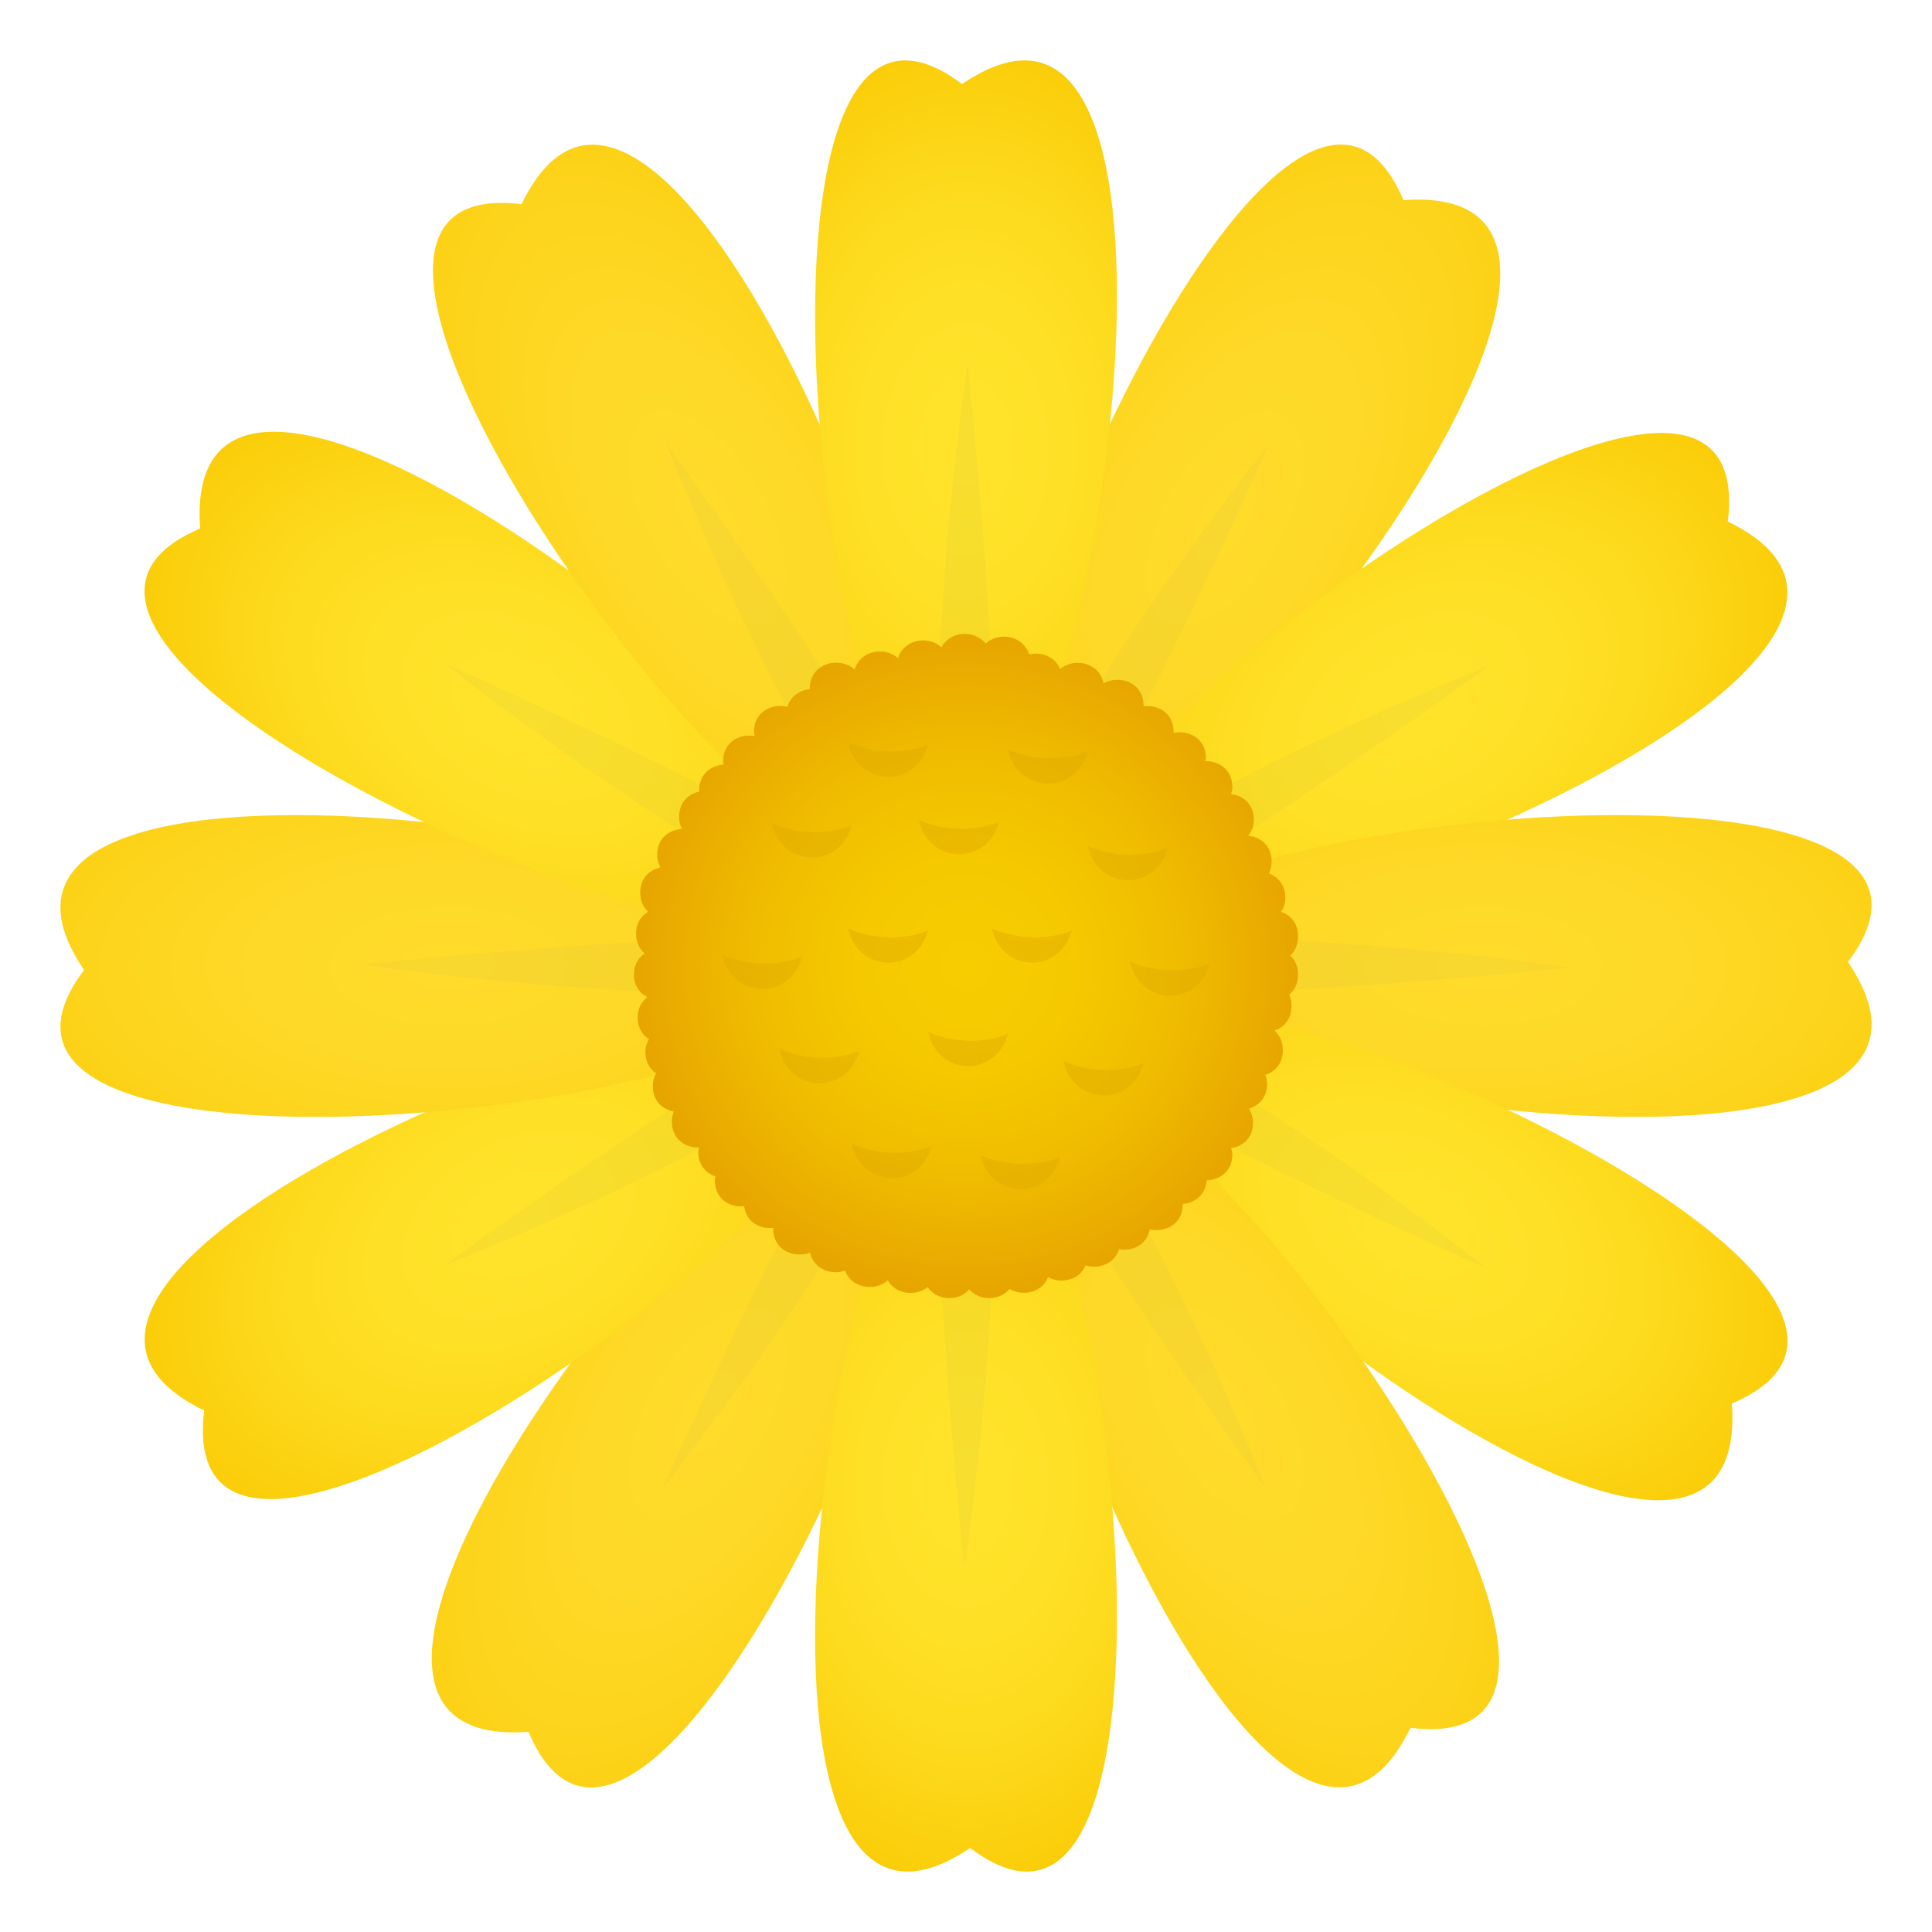 <?xml version="1.0" encoding="utf-8"?>
<!-- Generator: Adobe Illustrator 15.0.0, SVG Export Plug-In . SVG Version: 6.00 Build 0)  -->
<!DOCTYPE svg PUBLIC "-//W3C//DTD SVG 1.1//EN" "http://www.w3.org/Graphics/SVG/1.1/DTD/svg11.dtd">
<svg version="1.1" id="Layer_1" xmlns:x="http://ns.adobe.com/Extensibility/1.0/" xmlns:i="http://ns.adobe.com/AdobeIllustrator/10.0/" xmlns:graph="http://ns.adobe.com/Graphs/1.0/"
	 xmlns="http://www.w3.org/2000/svg" xmlns:xlink="http://www.w3.org/1999/xlink" xmlns:a="http://ns.adobe.com/AdobeSVGViewerExtensions/3.0/"
	 x="0px" y="0px" width="64px" height="64px" viewBox="0 0 64 64" enable-background="new 0 0 64 64" xml:space="preserve">
<radialGradient id="SVGID_1_" cx="93.812" cy="1083.42" r="9.758" gradientTransform="matrix(-0.866 -0.5 1 -1.732 -978.747 1970.231)" gradientUnits="userSpaceOnUse">
	<stop  offset="0" style="stop-color:#FFDB2B"/>
	<stop  offset="0.322" style="stop-color:#FED927"/>
	<stop  offset="0.622" style="stop-color:#FDD41C"/>
	<stop  offset="0.913" style="stop-color:#FACB09"/>
	<stop  offset="1" style="stop-color:#F9C802"/>
	<a:midPointStop  offset="0" style="stop-color:#FFDB2B"/>
	<a:midPointStop  offset="0.721" style="stop-color:#FFDB2B"/>
	<a:midPointStop  offset="1" style="stop-color:#F9C802"/>
</radialGradient>
<path fill="url(#SVGID_1_)" d="M29.976,35.769c4.109,2.372-8.54,30.854-12.469,21.601C6.768,58.152,26.15,33.56,29.976,35.769z"/>
<radialGradient id="SVGID_2_" cx="-214.311" cy="114.179" r="9.758" gradientTransform="matrix(0.866 0.5 -1 1.732 340.342 -73.444)" gradientUnits="userSpaceOnUse">
	<stop  offset="0" style="stop-color:#FFDB2B"/>
	<stop  offset="0.322" style="stop-color:#FED927"/>
	<stop  offset="0.622" style="stop-color:#FDD41C"/>
	<stop  offset="0.913" style="stop-color:#FACB09"/>
	<stop  offset="1" style="stop-color:#F9C802"/>
	<a:midPointStop  offset="0" style="stop-color:#FFDB2B"/>
	<a:midPointStop  offset="0.721" style="stop-color:#FFDB2B"/>
	<a:midPointStop  offset="1" style="stop-color:#F9C802"/>
</radialGradient>
<path fill="url(#SVGID_2_)" d="M34.024,28.231c-4.109-2.372,8.539-30.854,12.469-21.601C57.233,5.848,37.85,30.44,34.024,28.231z"/>
<radialGradient id="SVGID_3_" cx="333.282" cy="926.207" r="9.758" gradientTransform="matrix(-0.5 -0.866 1.299 -0.75 -1019.344 1023.846)" gradientUnits="userSpaceOnUse">
	<stop  offset="0" style="stop-color:#FFE32B"/>
	<stop  offset="0.322" style="stop-color:#FEE127"/>
	<stop  offset="0.622" style="stop-color:#FDD91C"/>
	<stop  offset="0.913" style="stop-color:#FACD09"/>
	<stop  offset="1" style="stop-color:#F9C802"/>
	<a:midPointStop  offset="0" style="stop-color:#FFE32B"/>
	<a:midPointStop  offset="0.721" style="stop-color:#FFE32B"/>
	<a:midPointStop  offset="1" style="stop-color:#F9C802"/>
</radialGradient>
<path fill="url(#SVGID_3_)" d="M28.362,34.252C30.735,38.36,5.54,56.702,6.764,46.724C-2.929,42.032,26.154,30.426,28.362,34.252z"
	/>
<radialGradient id="SVGID_4_" cx="-454.225" cy="271.802" r="9.758" gradientTransform="matrix(0.5 0.866 -1.299 0.75 627.025 212.937)" gradientUnits="userSpaceOnUse">
	<stop  offset="0" style="stop-color:#FFE32B"/>
	<stop  offset="0.322" style="stop-color:#FEE127"/>
	<stop  offset="0.622" style="stop-color:#FDD91C"/>
	<stop  offset="0.913" style="stop-color:#FACD09"/>
	<stop  offset="1" style="stop-color:#F9C802"/>
	<a:midPointStop  offset="0" style="stop-color:#FFE32B"/>
	<a:midPointStop  offset="0.721" style="stop-color:#FFE32B"/>
	<a:midPointStop  offset="1" style="stop-color:#F9C802"/>
</radialGradient>
<path fill="url(#SVGID_4_)" d="M35.638,29.748C33.265,25.64,58.46,7.298,57.236,17.276C66.929,21.968,37.846,33.574,35.638,29.748z"
	/>
<radialGradient id="SVGID_5_" cx="462.082" cy="669.721" r="9.758" gradientTransform="matrix(0 -1 2 0 -1324.58 494.082)" gradientUnits="userSpaceOnUse">
	<stop  offset="0" style="stop-color:#FFDB2B"/>
	<stop  offset="0.322" style="stop-color:#FED927"/>
	<stop  offset="0.622" style="stop-color:#FDD41C"/>
	<stop  offset="0.913" style="stop-color:#FACB09"/>
	<stop  offset="1" style="stop-color:#F9C802"/>
	<a:midPointStop  offset="0" style="stop-color:#FFDB2B"/>
	<a:midPointStop  offset="0.721" style="stop-color:#FFDB2B"/>
	<a:midPointStop  offset="1" style="stop-color:#F9C802"/>
</radialGradient>
<path fill="url(#SVGID_5_)" d="M27.724,32.132c0.002,4.744-30.99,8.031-24.94,0.001C-3.265,23.224,27.726,27.714,27.724,32.132z"/>
<radialGradient id="SVGID_6_" cx="-583.158" cy="527.697" r="9.758" gradientTransform="matrix(0 1 -2 0 1104.533 615.158)" gradientUnits="userSpaceOnUse">
	<stop  offset="0" style="stop-color:#FFDB2B"/>
	<stop  offset="0.322" style="stop-color:#FED927"/>
	<stop  offset="0.622" style="stop-color:#FDD41C"/>
	<stop  offset="0.913" style="stop-color:#FACB09"/>
	<stop  offset="1" style="stop-color:#F9C802"/>
	<a:midPointStop  offset="0" style="stop-color:#FFDB2B"/>
	<a:midPointStop  offset="0.721" style="stop-color:#FFDB2B"/>
	<a:midPointStop  offset="1" style="stop-color:#F9C802"/>
</radialGradient>
<path fill="url(#SVGID_6_)" d="M36.276,31.868c-0.001-4.744,30.99-8.031,24.94-0.001C67.265,40.776,36.275,36.286,36.276,31.868z"/>
<radialGradient id="SVGID_7_" cx="445.897" cy="383.508" r="9.758" gradientTransform="matrix(0.5 -0.866 1.299 0.75 -703.967 121.947)" gradientUnits="userSpaceOnUse">
	<stop  offset="0" style="stop-color:#FFE32B"/>
	<stop  offset="0.322" style="stop-color:#FEE127"/>
	<stop  offset="0.622" style="stop-color:#FDD91C"/>
	<stop  offset="0.913" style="stop-color:#FACD09"/>
	<stop  offset="1" style="stop-color:#F9C802"/>
	<a:midPointStop  offset="0" style="stop-color:#FFE32B"/>
	<a:midPointStop  offset="0.721" style="stop-color:#FFE32B"/>
	<a:midPointStop  offset="1" style="stop-color:#F9C802"/>
</radialGradient>
<path fill="url(#SVGID_7_)" d="M28.231,29.977c-2.372,4.108-30.854-8.54-21.601-12.47C5.848,6.767,30.44,26.15,28.231,29.977z"/>
<radialGradient id="SVGID_8_" cx="-566.394" cy="814.09" r="9.758" gradientTransform="matrix(-0.5 0.866 -1.299 -0.75 821.148 1141.635)" gradientUnits="userSpaceOnUse">
	<stop  offset="0" style="stop-color:#FFE32B"/>
	<stop  offset="0.322" style="stop-color:#FEE127"/>
	<stop  offset="0.622" style="stop-color:#FDD91C"/>
	<stop  offset="0.913" style="stop-color:#FACD09"/>
	<stop  offset="1" style="stop-color:#F9C802"/>
	<a:midPointStop  offset="0" style="stop-color:#FFE32B"/>
	<a:midPointStop  offset="0.721" style="stop-color:#FFE32B"/>
	<a:midPointStop  offset="1" style="stop-color:#F9C802"/>
</radialGradient>
<path fill="url(#SVGID_8_)" d="M35.77,34.023c2.371-4.108,30.854,8.54,21.6,12.47C58.152,57.233,33.56,37.85,35.77,34.023z"/>
<radialGradient id="SVGID_9_" cx="288.26" cy="144.023" r="9.758" gradientTransform="matrix(0.866 -0.5 1 1.732 -370.224 -88.161)" gradientUnits="userSpaceOnUse">
	<stop  offset="0" style="stop-color:#FFDB2B"/>
	<stop  offset="0.322" style="stop-color:#FED927"/>
	<stop  offset="0.622" style="stop-color:#FDD41C"/>
	<stop  offset="0.913" style="stop-color:#FACB09"/>
	<stop  offset="1" style="stop-color:#F9C802"/>
	<a:midPointStop  offset="0" style="stop-color:#FFDB2B"/>
	<a:midPointStop  offset="0.721" style="stop-color:#FFDB2B"/>
	<a:midPointStop  offset="1" style="stop-color:#F9C802"/>
</radialGradient>
<path fill="url(#SVGID_9_)" d="M29.747,28.363C25.64,30.735,7.297,5.54,17.276,6.764C21.969-2.929,33.575,26.154,29.747,28.363z"/>
<radialGradient id="SVGID_10_" cx="-409.201" cy="1053.986" r="9.759" gradientTransform="matrix(-0.866 0.5 -1 -1.732 740.187 2076.947)" gradientUnits="userSpaceOnUse">
	<stop  offset="0" style="stop-color:#FFDB2B"/>
	<stop  offset="0.322" style="stop-color:#FED927"/>
	<stop  offset="0.622" style="stop-color:#FDD41C"/>
	<stop  offset="0.913" style="stop-color:#FACB09"/>
	<stop  offset="1" style="stop-color:#F9C802"/>
	<a:midPointStop  offset="0" style="stop-color:#FFDB2B"/>
	<a:midPointStop  offset="0.721" style="stop-color:#FFDB2B"/>
	<a:midPointStop  offset="1" style="stop-color:#F9C802"/>
</radialGradient>
<path fill="url(#SVGID_10_)" d="M34.253,35.637c4.107-2.372,22.45,22.823,12.471,21.6C42.032,66.929,30.426,37.846,34.253,35.637z"
	/>
<radialGradient id="SVGID_11_" cx="32" cy="14.862" r="9.758" gradientTransform="matrix(1 0 0 1.5 0 -7.431)" gradientUnits="userSpaceOnUse">
	<stop  offset="0" style="stop-color:#FFE32B"/>
	<stop  offset="0.322" style="stop-color:#FEE127"/>
	<stop  offset="0.622" style="stop-color:#FDD91C"/>
	<stop  offset="0.913" style="stop-color:#FACD09"/>
	<stop  offset="1" style="stop-color:#F9C802"/>
	<a:midPointStop  offset="0" style="stop-color:#FFE32B"/>
	<a:midPointStop  offset="0.721" style="stop-color:#FFE32B"/>
	<a:midPointStop  offset="1" style="stop-color:#F9C802"/>
</radialGradient>
<path fill="url(#SVGID_11_)" d="M31.868,27.725c-4.744,0-8.031-30.991,0-24.941C40.776-3.265,36.286,27.725,31.868,27.725z"/>
<radialGradient id="SVGID_12_" cx="-153.076" cy="1182.558" r="9.758" gradientTransform="matrix(-1 0 0 -1.5 -121.076 1822.974)" gradientUnits="userSpaceOnUse">
	<stop  offset="0" style="stop-color:#FFE32B"/>
	<stop  offset="0.322" style="stop-color:#FEE127"/>
	<stop  offset="0.622" style="stop-color:#FDD91C"/>
	<stop  offset="0.913" style="stop-color:#FACD09"/>
	<stop  offset="1" style="stop-color:#F9C802"/>
	<a:midPointStop  offset="0" style="stop-color:#FFE32B"/>
	<a:midPointStop  offset="0.721" style="stop-color:#FFE32B"/>
	<a:midPointStop  offset="1" style="stop-color:#F9C802"/>
</radialGradient>
<path fill="url(#SVGID_12_)" d="M32.133,36.275c4.743,0,8.03,30.991,0,24.941C23.224,67.265,27.714,36.275,32.133,36.275z"/>
<path opacity="0.05" fill="#6E8189" d="M30.054,35.265c1.012,0.585-2.258,6.554-8.1,14.028
	C25.882,40.618,28.962,34.635,30.054,35.265z"/>
<path opacity="0.05" fill="#6E8189" d="M33.946,28.734c-1.012-0.584,2.258-6.553,8.1-14.028
	C38.118,23.382,35.038,29.365,33.946,28.734z"/>
<path opacity="0.05" fill="#6E8189" d="M28.683,33.854c0.584,1.012-5.232,4.547-14.029,8.1
	C22.393,36.405,28.052,32.763,28.683,33.854z"/>
<path opacity="0.05" fill="#6E8189" d="M35.318,30.146c-0.585-1.012,5.231-4.547,14.029-8.1
	C41.607,27.595,35.948,31.237,35.318,30.146z"/>
<path opacity="0.05" fill="#6E8189" d="M28.2,31.947c-0.001,1.168-6.806,1.321-16.2,0C21.478,31.011,28.199,30.686,28.2,31.947z"/>
<path opacity="0.05" fill="#6E8189" d="M35.801,32.053c0-1.168,6.804-1.321,16.199,0.001C42.522,32.989,35.801,33.314,35.801,32.053
	z"/>
<path opacity="0.05" fill="#6E8189" d="M28.735,30.054c-0.585,1.012-6.554-2.258-14.029-8.1
	C23.382,25.882,29.366,28.961,28.735,30.054z"/>
<path opacity="0.05" fill="#6E8189" d="M35.265,33.946c0.585-1.012,6.554,2.258,14.029,8.101
	C40.618,38.118,34.635,35.038,35.265,33.946z"/>
<path opacity="0.05" fill="#6E8189" d="M30.146,28.682c-1.012,0.585-4.547-5.231-8.1-14.028
	C27.596,22.393,31.237,28.052,30.146,28.682z"/>
<path opacity="0.05" fill="#6E8189" d="M33.854,35.318c1.012-0.585,4.547,5.231,8.1,14.028
	C36.405,41.607,32.763,35.948,33.854,35.318z"/>
<path opacity="0.05" fill="#6E8189" d="M32.054,28.199c-1.17,0-1.322-6.804,0-16.199C32.989,21.478,33.314,28.199,32.054,28.199z"/>
<path opacity="0.05" fill="#6E8189" d="M31.946,35.801c1.17,0,1.322,6.804,0,16.199C31.011,42.522,30.687,35.801,31.946,35.801z"/>
<radialGradient id="SVGID_13_" cx="56.949" cy="-70.886" r="13.527" gradientTransform="matrix(0.817 0 0 0.81 -14.517 89.389)" gradientUnits="userSpaceOnUse">
	<stop  offset="0" style="stop-color:#F7CD00"/>
	<stop  offset="0.311" style="stop-color:#F5C900"/>
	<stop  offset="0.637" style="stop-color:#F0BC00"/>
	<stop  offset="0.971" style="stop-color:#E7A700"/>
	<stop  offset="1" style="stop-color:#E6A500"/>
	<a:midPointStop  offset="0" style="stop-color:#F7CD00"/>
	<a:midPointStop  offset="0.697" style="stop-color:#F7CD00"/>
	<a:midPointStop  offset="1" style="stop-color:#E6A500"/>
</radialGradient>
<path fill="url(#SVGID_13_)" d="M43,32.283c0-0.278-0.104-0.486-0.26-0.632C42.896,31.507,43,31.299,43,31.02
	c0-0.437-0.25-0.71-0.563-0.815c0.079-0.126,0.139-0.274,0.139-0.465c0-0.427-0.241-0.694-0.542-0.807
	c0.057-0.113,0.09-0.242,0.09-0.397c0-0.534-0.376-0.811-0.777-0.851c0.107-0.138,0.187-0.307,0.187-0.533
	c0-0.525-0.361-0.801-0.756-0.848c0.02-0.074,0.046-0.139,0.046-0.226c0-0.588-0.451-0.873-0.898-0.865
	c0.006-0.035,0.021-0.062,0.021-0.099c0-0.667-0.581-0.938-1.074-0.834c0-0.013,0.005-0.021,0.005-0.035
	c0-0.635-0.525-0.909-1.002-0.847c0-0.007,0.004-0.013,0.004-0.021c0-0.791-0.807-1.027-1.323-0.74
	c-0.138-0.701-0.988-0.867-1.442-0.469c-0.164-0.425-0.625-0.584-1.025-0.491c-0.193-0.634-1.012-0.757-1.438-0.36
	c-0.37-0.459-1.185-0.423-1.464,0.129c-0.426-0.403-1.248-0.28-1.439,0.357c-0.436-0.396-1.254-0.265-1.436,0.38
	c-0.488-0.45-1.49-0.238-1.49,0.638c0,0.006,0.004,0.009,0.004,0.012c-0.331,0.029-0.635,0.225-0.744,0.582
	c-0.5-0.121-1.107,0.146-1.107,0.83c0,0.054,0.021,0.092,0.025,0.138c-0.487-0.087-1.048,0.183-1.048,0.842
	c0,0.037,0.018,0.066,0.021,0.104c-0.417,0.027-0.814,0.308-0.814,0.858c0,0.014,0.006,0.022,0.006,0.035
	c-0.359,0.078-0.669,0.351-0.669,0.832c0,0.159,0.035,0.292,0.091,0.407c-0.417,0.022-0.818,0.305-0.818,0.856
	c0,0.164,0.044,0.302,0.105,0.419c-0.357,0.079-0.666,0.35-0.666,0.831c0,0.282,0.105,0.491,0.262,0.637
	c-0.228,0.137-0.399,0.371-0.399,0.724c0,0.296,0.116,0.514,0.286,0.659C21.148,31.726,21,31.952,21,32.283
	c0,0.375,0.192,0.616,0.443,0.748c-0.188,0.146-0.32,0.365-0.32,0.678c0,0.342,0.159,0.569,0.374,0.71
	c-0.069,0.123-0.117,0.262-0.117,0.437c0,0.332,0.149,0.558,0.356,0.699c-0.066,0.12-0.11,0.258-0.11,0.428
	c0,0.497,0.325,0.768,0.695,0.837c-0.038,0.098-0.065,0.205-0.065,0.329c0,0.593,0.456,0.878,0.903,0.864
	c-0.007,0.049-0.028,0.088-0.028,0.142c0,0.441,0.259,0.713,0.574,0.816c-0.005,0.047-0.025,0.083-0.025,0.133
	c0,0.621,0.502,0.898,0.971,0.854c0.072,0.528,0.529,0.766,0.963,0.715c0,0.008-0.002,0.013-0.002,0.019
	c0,0.737,0.704,1.002,1.22,0.802c0.129,0.551,0.704,0.759,1.16,0.595c0.213,0.588,0.992,0.701,1.416,0.326
	c0.266,0.463,0.924,0.541,1.32,0.225c0.313,0.456,1.025,0.481,1.381,0.075c0.34,0.388,1.002,0.383,1.336-0.015
	c0.434,0.252,1.072,0.127,1.273-0.391c0.429,0.228,1.039,0.105,1.241-0.391c0.434,0.137,0.958-0.047,1.111-0.538
	c0.437,0.082,0.919-0.136,1.019-0.656c0.499,0.112,1.091-0.157,1.091-0.833c0-0.003-0.002-0.006-0.002-0.01
	c0.393-0.028,0.757-0.287,0.794-0.781c0.43-0.012,0.852-0.297,0.852-0.861c0-0.078-0.025-0.139-0.041-0.205
	c0.382-0.059,0.725-0.332,0.725-0.844c0-0.189-0.06-0.338-0.138-0.466c0.329-0.099,0.604-0.364,0.604-0.822
	c0-0.111-0.029-0.204-0.059-0.295c0.319-0.103,0.58-0.373,0.58-0.817c0-0.289-0.111-0.506-0.275-0.651
	c0.313-0.105,0.562-0.379,0.562-0.816c0-0.143-0.027-0.268-0.075-0.375C42.882,32.802,43,32.581,43,32.283z"/>
<path opacity="0.5" fill="#E0AD00" d="M28.097,24.6c0.322,1.474,2.248,1.523,2.646,0.071C29.95,24.994,28.87,24.963,28.097,24.6z"/>
<path opacity="0.5" fill="#E0AD00" d="M33.389,24.822c0.323,1.475,2.247,1.524,2.647,0.071
	C35.245,25.218,34.165,25.184,33.389,24.822z"/>
<path opacity="0.5" fill="#E0AD00" d="M32.858,30.757c0.324,1.47,2.246,1.523,2.644,0.071
	C34.715,31.146,33.634,31.117,32.858,30.757z"/>
<path opacity="0.5" fill="#E0AD00" d="M37.433,31.847c0.32,1.473,2.246,1.526,2.644,0.074
	C39.286,32.238,38.208,32.207,37.433,31.847z"/>
<path opacity="0.5" fill="#E0AD00" d="M36.036,28.021c0.32,1.475,2.246,1.527,2.644,0.074
	C37.891,28.413,36.813,28.383,36.036,28.021z"/>
<path opacity="0.5" fill="#E0AD00" d="M28.097,30.757c0.322,1.47,2.248,1.523,2.646,0.071C29.95,31.145,28.87,31.12,28.097,30.757z"
	/>
<path opacity="0.5" fill="#E0AD00" d="M25.569,27.272c0.324,1.473,2.248,1.525,2.647,0.073
	C27.424,27.661,26.346,27.638,25.569,27.272z"/>
<path opacity="0.5" fill="#E0AD00" d="M30.445,27.163c0.323,1.473,2.247,1.526,2.646,0.072
	C32.298,27.553,31.221,27.528,30.445,27.163z"/>
<path opacity="0.5" fill="#E0AD00" d="M35.233,35.151c0.323,1.477,2.248,1.525,2.646,0.073
	C37.084,35.547,36.009,35.515,35.233,35.151z"/>
<path opacity="0.5" fill="#E0AD00" d="M23.926,31.624c0.323,1.475,2.248,1.524,2.646,0.07
	C25.779,32.019,24.701,31.986,23.926,31.624z"/>
<path opacity="0.5" fill="#E0AD00" d="M30.743,34.182c0.322,1.475,2.246,1.525,2.646,0.071
	C32.596,34.574,31.518,34.545,30.743,34.182z"/>
<path opacity="0.5" fill="#E0AD00" d="M28.217,37.897c0.322,1.474,2.248,1.525,2.646,0.071
	C30.071,38.288,28.991,38.257,28.217,37.897z"/>
<path opacity="0.5" fill="#E0AD00" d="M32.481,38.261c0.32,1.477,2.246,1.525,2.644,0.07C34.335,38.655,33.257,38.627,32.481,38.261
	z"/>
<path opacity="0.5" fill="#E0AD00" d="M25.818,34.747c0.324,1.476,2.249,1.527,2.646,0.074
	C27.673,35.141,26.595,35.113,25.818,34.747z"/>
</svg>
